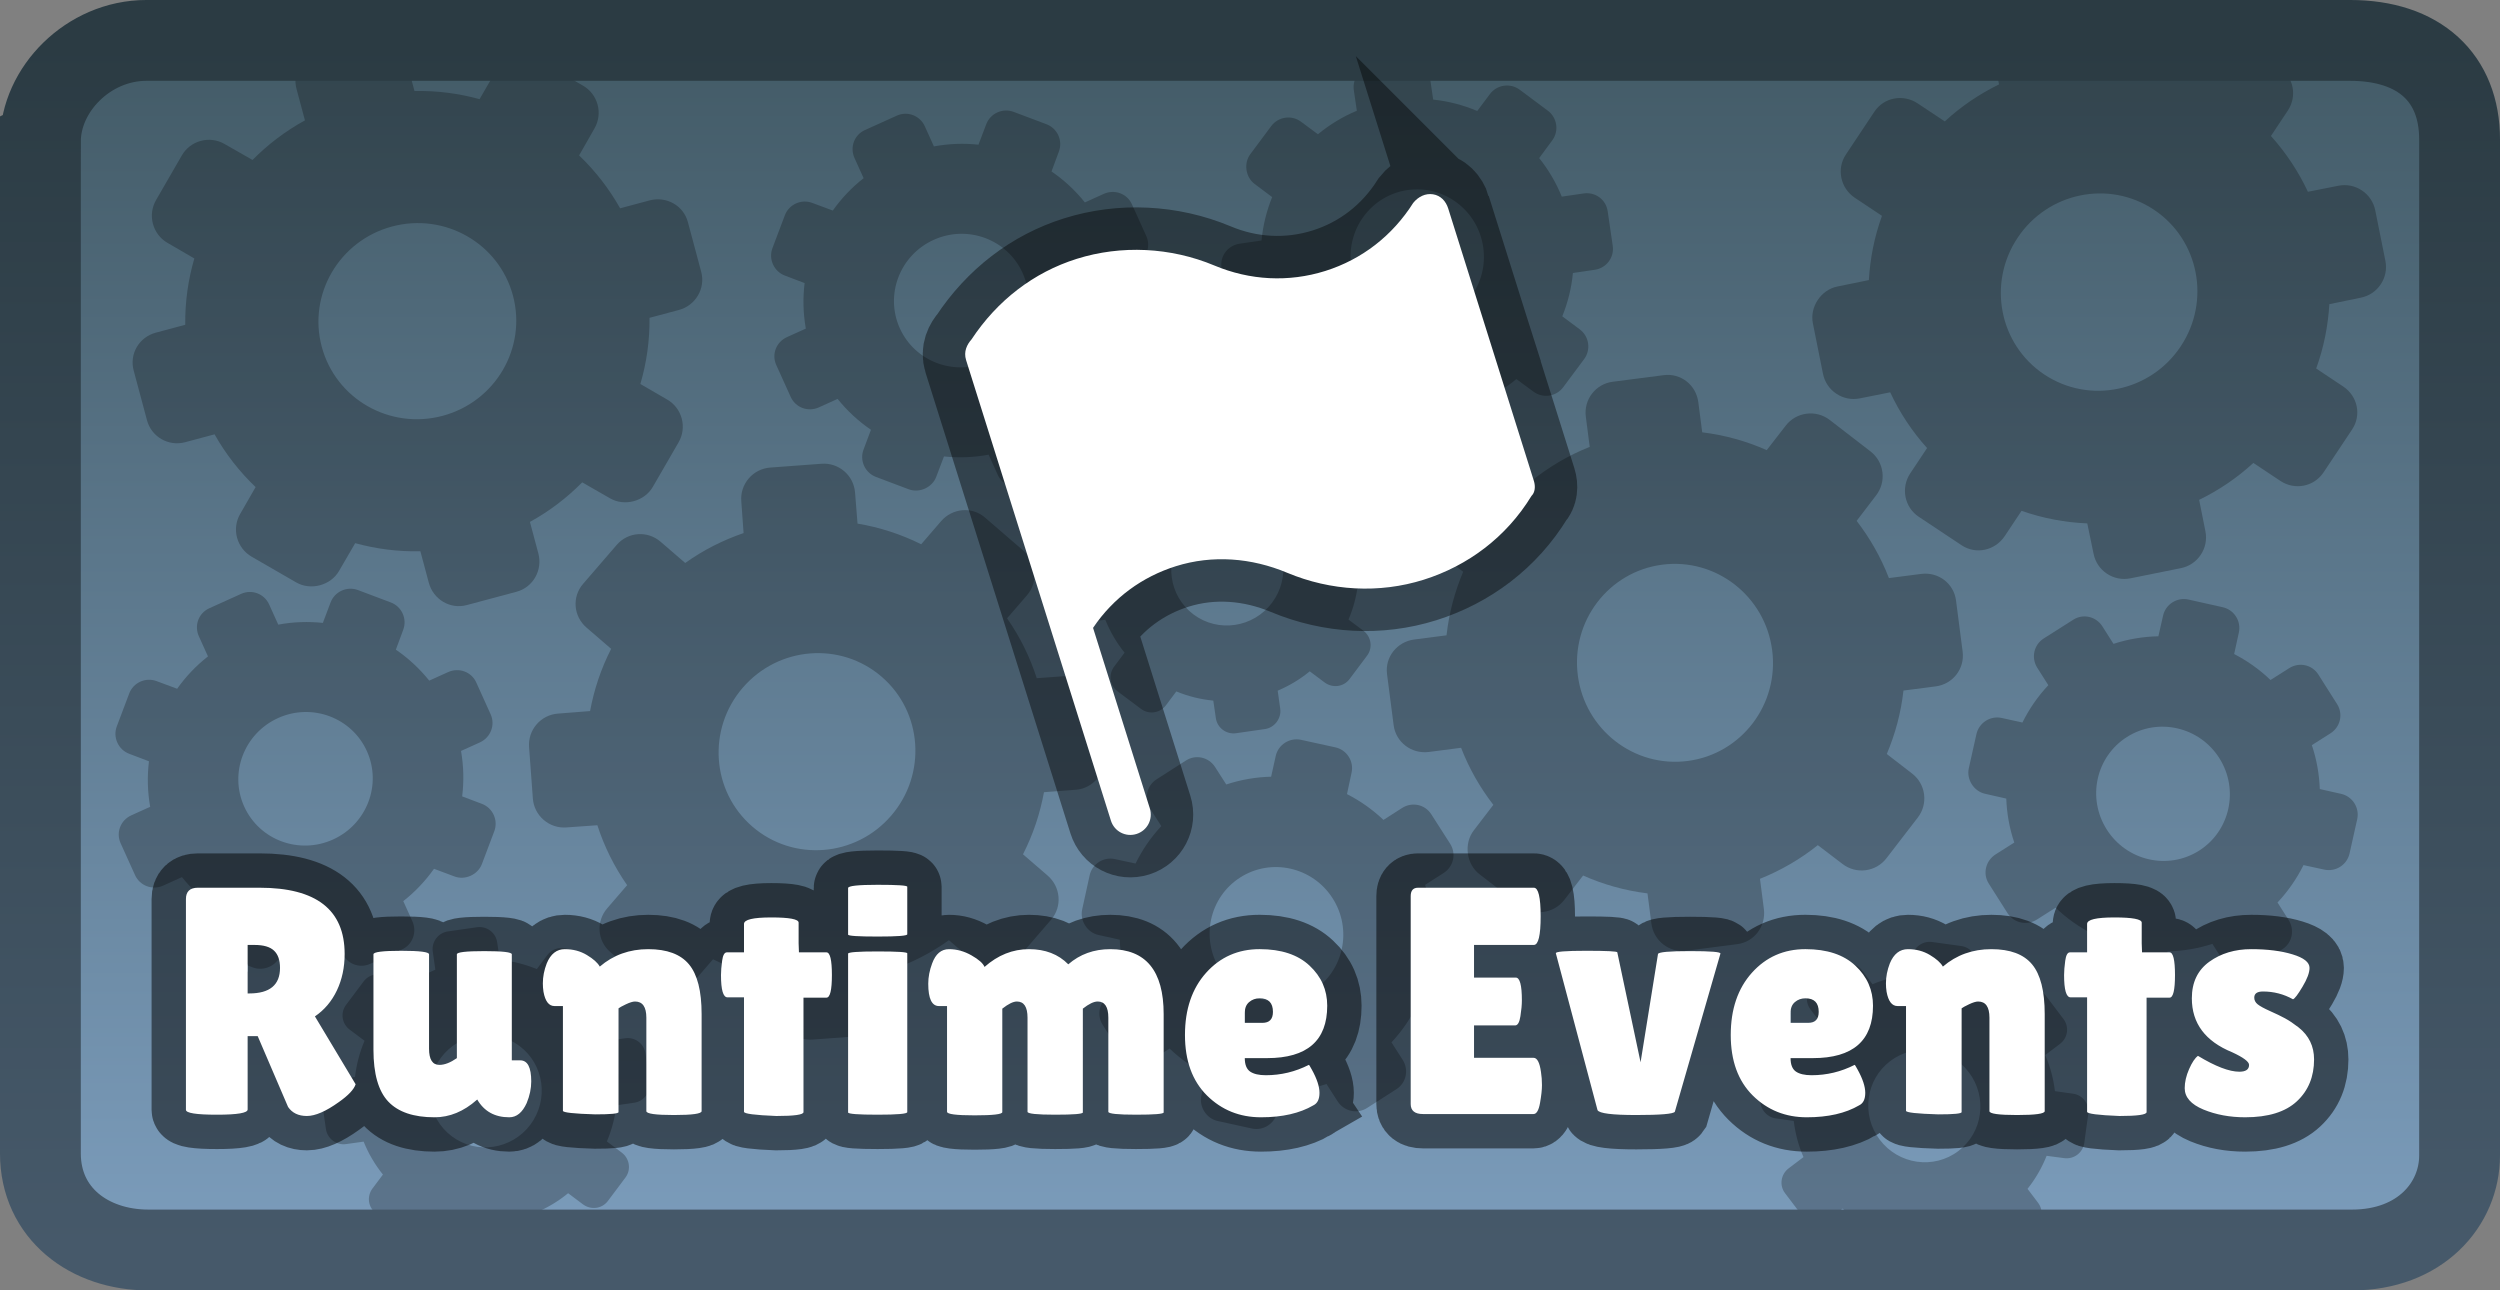 <svg version="1.1" xmlns="http://www.w3.org/2000/svg" xmlns:xlink="http://www.w3.org/1999/xlink" width="309.297" height="159.649" viewBox="0,0,309.297,159.649"><rect x="0" y="0" width="309.297" height="159.649" fill="#808080" stroke="none"/><defs><linearGradient x1="240" y1="106.676" x2="240" y2="253.324" gradientUnits="userSpaceOnUse" id="color-1"><stop offset="0" stop-color="#435b67"/><stop offset="1" stop-color="#7b9cbb"/></linearGradient><linearGradient x1="240" y1="105.176" x2="240" y2="254.824" gradientUnits="userSpaceOnUse" id="color-2"><stop offset="0" stop-color="#2b3b43"/><stop offset="1" stop-color="#46596a"/></linearGradient></defs><g transform="translate(-85.351,-100.176)"><g fill-rule="nonzero" stroke-linejoin="miter" stroke-miterlimit="10" stroke-dasharray="" stroke-dashoffset="0" style="mix-blend-mode: normal"><path d="M93.179,253.324v-146.649h293.642v146.649z" fill="url(#color-1)" stroke="none" stroke-width="0" stroke-linecap="butt"/><path d="M169.345,138.523l-3.635,0.974c0.03,2.815 -0.364,5.564 -1.134,8.189l3.315,1.919c0.894,0.516 1.534,1.354 1.802,2.353c0.267,0.998 0.129,2.045 -0.385,2.937l-3.19,5.517c-1.034,1.792 -3.502,2.452 -5.287,1.418l-3.449,-1.977c-1.883,1.898 -4.007,3.541 -6.469,4.892l1.042,3.89c0.553,2.063 -0.641,4.2 -2.704,4.753l-6.157,1.649c-2.063,0.553 -4.14,-0.709 -4.692,-2.771l-1.042,-3.888c-2.806,0.063 -5.482,-0.296 -8.065,-1l-1.997,3.436c-1.032,1.792 -3.502,2.452 -5.296,1.42l-5.518,-3.185c-0.885,-0.51 -1.541,-1.366 -1.805,-2.351c-0.267,-0.998 -0.133,-2.041 0.385,-2.936l1.91,-3.325c-1.978,-1.889 -3.695,-4.073 -5.075,-6.526l-3.636,0.974c-2.064,0.553 -4.174,-0.659 -4.726,-2.717l-1.648,-6.152c-0.553,-2.064 0.679,-4.132 2.743,-4.685l3.636,-0.974c-0.031,-2.814 0.358,-5.579 1.126,-8.203l-3.317,-1.929c-0.896,-0.516 -1.537,-1.356 -1.804,-2.356c-0.268,-0.999 -0.131,-2.048 0.385,-2.942l3.189,-5.52c0.518,-0.895 1.352,-1.534 2.35,-1.801c0.998,-0.267 2.042,-0.13 2.937,0.385l3.459,1.976c1.885,-1.901 4.024,-3.548 6.485,-4.899l-1.04,-3.884c-0.553,-2.063 0.625,-4.16 2.687,-4.713l6.157,-1.649c2.063,-0.553 4.156,0.669 4.709,2.732l1.041,3.885c2.808,-0.062 5.469,0.3 8.052,1.003l1.986,-3.428c0.517,-0.898 1.353,-1.537 2.354,-1.805c0.999,-0.268 2.045,-0.131 2.939,0.384l5.521,3.184c0.894,0.515 1.532,1.353 1.803,2.35c0.268,0.999 0.128,2.042 -0.386,2.938l-1.903,3.339c1.977,1.89 3.697,4.091 5.077,6.541l3.636,-0.974c2.063,-0.553 4.193,0.614 4.746,2.679l1.648,6.152c0.553,2.058 -0.697,4.17 -2.76,4.723zM133.846,128.201c-6.53,1.749 -10.419,8.413 -8.687,14.878c1.733,6.47 8.431,10.29 14.961,8.54c6.531,-1.75 10.425,-8.407 8.692,-14.877c-1.734,-6.467 -8.435,-10.292 -14.966,-8.542z" fill-opacity="0.251" fill="#000000" stroke="none" stroke-width="1" stroke-linecap="butt"/><path d="M144.72,192.026l-2.332,1.055c0.331,1.886 0.37,3.775 0.142,5.622l2.437,0.922c0.657,0.248 1.179,0.739 1.469,1.381c0.289,0.64 0.312,1.359 0.066,2.014l-1.532,4.055c-0.496,1.317 -2.08,2.032 -3.392,1.535l-2.533,-0.947c-1.054,1.482 -2.299,2.819 -3.803,3.997l1.129,2.496c0.598,1.324 0.033,2.89 -1.291,3.488l-3.951,1.786c-1.324,0.598 -2.857,-0.019 -3.455,-1.343l-1.128,-2.495c-1.877,0.352 -3.713,0.406 -5.524,0.219l-0.961,2.527c-0.495,1.317 -2.08,2.032 -3.398,1.538l-4.055,-1.529c-0.65,-0.244 -1.185,-0.747 -1.471,-1.379c-0.289,-0.64 -0.314,-1.355 -0.065,-2.013l0.915,-2.443c-1.536,-1.05 -2.929,-2.326 -4.126,-3.821l-2.333,1.055c-1.325,0.599 -2.875,0.018 -3.472,-1.303l-1.785,-3.948c-0.599,-1.325 -0,-2.848 1.324,-3.447l2.333,-1.055c-0.332,-1.886 -0.375,-3.784 -0.149,-5.63l-2.44,-0.929c-0.658,-0.248 -1.181,-0.741 -1.471,-1.382c-0.29,-0.641 -0.314,-1.36 -0.066,-2.017l1.532,-4.057c0.249,-0.658 0.738,-1.179 1.379,-1.468c0.64,-0.289 1.356,-0.312 2.014,-0.066l2.54,0.945c1.056,-1.484 2.31,-2.825 3.813,-4.004l-1.127,-2.492c-0.598,-1.324 -0.04,-2.862 1.284,-3.46l3.951,-1.786c1.324,-0.598 2.864,-0.009 3.462,1.314l1.127,2.493c1.878,-0.351 3.704,-0.402 5.515,-0.215l0.955,-2.52c0.248,-0.66 0.739,-1.181 1.381,-1.472c0.641,-0.29 1.358,-0.313 2.015,-0.066l4.057,1.528c0.657,0.247 1.178,0.739 1.469,1.378c0.29,0.641 0.311,1.357 0.065,2.014l-0.909,2.451c1.536,1.051 2.933,2.338 4.13,3.831l2.333,-1.055c1.324,-0.598 2.882,-0.05 3.481,1.274l1.785,3.948c0.598,1.32 -0.008,2.876 -1.332,3.475zM119.752,189.014c-4.19,1.894 -6.066,6.797 -4.19,10.945c1.877,4.152 6.794,5.977 10.984,4.082c4.191,-1.895 6.071,-6.793 4.194,-10.945c-1.877,-4.149 -6.797,-5.978 -10.988,-4.083z" fill-opacity="0.251" fill="#000000" stroke="none" stroke-width="1" stroke-linecap="butt"/><path d="M159.454,223.149l-1.286,1.717c1.005,1.251 1.798,2.622 2.377,4.07l2.162,-0.308c0.583,-0.084 1.165,0.066 1.637,0.42c0.471,0.353 0.778,0.871 0.862,1.452l0.514,3.597c0.168,1.168 -0.706,2.333 -1.87,2.498l-2.243,0.329c-0.175,1.514 -0.548,2.999 -1.176,4.472l1.838,1.376c0.974,0.73 1.192,2.109 0.463,3.083l-2.179,2.909c-0.73,0.974 -2.105,1.141 -3.08,0.411l-1.837,-1.376c-1.236,1.017 -2.562,1.799 -3.967,2.394l0.316,2.244c0.169,1.167 -0.706,2.333 -1.873,2.503l-3.595,0.517c-0.576,0.083 -1.172,-0.069 -1.637,-0.418c-0.471,-0.353 -0.779,-0.868 -0.862,-1.452l-0.315,-2.163c-1.552,-0.15 -3.091,-0.524 -4.574,-1.137l-1.287,1.718c-0.73,0.975 -2.103,1.175 -3.076,0.447l-2.907,-2.177c-0.975,-0.73 -1.152,-2.091 -0.421,-3.066l1.287,-1.718c-1.006,-1.25 -1.805,-2.627 -2.386,-4.074l-2.167,0.304c-0.583,0.084 -1.167,-0.067 -1.639,-0.42c-0.472,-0.354 -0.78,-0.872 -0.864,-1.454l-0.516,-3.598c-0.083,-0.584 0.066,-1.164 0.419,-1.635c0.353,-0.471 0.869,-0.778 1.452,-0.862l2.247,-0.333c0.175,-1.516 0.554,-3.008 1.181,-4.481l-1.835,-1.374c-0.974,-0.73 -1.186,-2.085 -0.456,-3.059l2.179,-2.909c0.73,-0.974 2.099,-1.165 3.073,-0.435l1.836,1.375c1.237,-1.017 2.557,-1.793 3.963,-2.387l-0.318,-2.237c-0.085,-0.585 0.065,-1.166 0.419,-1.639c0.354,-0.472 0.871,-0.779 1.453,-0.863l3.596,-0.518c0.582,-0.084 1.163,0.066 1.636,0.418c0.472,0.354 0.777,0.87 0.862,1.453l0.324,2.167c1.552,0.151 3.099,0.531 4.581,1.143l1.287,-1.718c0.73,-0.974 2.096,-1.202 3.071,-0.472l2.906,2.177c0.973,0.728 1.157,2.115 0.427,3.089zM139.905,231.03c-2.311,3.085 -1.706,7.442 1.349,9.73c3.057,2.289 7.405,1.641 9.715,-1.443c2.311,-3.085 1.711,-7.442 -1.346,-9.731c-3.056,-2.288 -7.407,-1.641 -9.718,1.444z" fill-opacity="0.251" fill="#000000" stroke="none" stroke-width="1" stroke-linecap="butt"/><path d="M212.406,173.823l-2.458,2.849c1.608,2.311 2.829,4.805 3.668,7.409l3.82,-0.278c1.03,-0.076 2.03,0.256 2.813,0.932c0.782,0.675 1.257,1.618 1.334,2.645l0.466,6.356c0.153,2.063 -1.517,3.997 -3.574,4.146l-3.964,0.305c-0.489,2.629 -1.321,5.182 -2.598,7.683l3.049,2.63c1.617,1.395 1.832,3.833 0.437,5.45l-4.163,4.827c-1.395,1.617 -3.821,1.742 -5.438,0.348l-3.048,-2.629c-2.285,1.63 -4.699,2.839 -7.231,3.71l0.282,3.964c0.154,2.062 -1.517,3.997 -3.58,4.153l-6.353,0.47c-1.018,0.076 -2.043,-0.263 -2.814,-0.929c-0.782,-0.675 -1.258,-1.613 -1.333,-2.644l-0.291,-3.823c-2.698,-0.449 -5.346,-1.289 -7.866,-2.542l-2.459,2.851c-1.396,1.618 -3.822,1.803 -5.436,0.411l-4.823,-4.16c-1.618,-1.396 -1.763,-3.798 -0.367,-5.416l2.459,-2.851c-1.609,-2.309 -2.842,-4.814 -3.683,-7.416l-3.828,0.271c-1.031,0.077 -2.033,-0.257 -2.817,-0.933c-0.783,-0.676 -1.26,-1.619 -1.336,-2.649l-0.468,-6.358c-0.075,-1.031 0.255,-2.029 0.93,-2.811c0.675,-0.782 1.615,-1.256 2.645,-1.334l3.972,-0.312c0.49,-2.632 1.332,-5.197 2.607,-7.698l-3.045,-2.626c-1.617,-1.395 -1.823,-3.791 -0.429,-5.408l4.163,-4.827c1.395,-1.617 3.813,-1.785 5.43,-0.39l3.046,2.627c2.287,-1.63 4.69,-2.828 7.222,-3.699l-0.286,-3.952c-0.077,-1.033 0.254,-2.032 0.931,-2.817c0.676,-0.783 1.617,-1.258 2.646,-1.335l6.355,-0.472c1.029,-0.077 2.028,0.256 2.812,0.929c0.783,0.676 1.255,1.616 1.333,2.646l0.305,3.831c2.698,0.451 5.358,1.304 7.877,2.553l2.459,-2.851c1.395,-1.617 3.812,-1.85 5.43,-0.455l4.823,4.16c1.615,1.391 1.769,3.84 0.374,5.457zM177.248,185.254c-4.415,5.119 -3.883,12.816 1.186,17.188c5.072,4.375 12.758,3.766 17.173,-1.353c4.416,-5.12 3.892,-12.815 -1.18,-17.189c-5.071,-4.372 -12.763,-3.765 -17.179,1.355z" fill-opacity="0.251" fill="#000000" stroke="none" stroke-width="1" stroke-linecap="butt"/><path d="M225.836,132.862l-2.332,1.055c0.331,1.886 0.37,3.775 0.142,5.622l2.437,0.922c0.657,0.248 1.179,0.739 1.469,1.381c0.289,0.64 0.312,1.359 0.066,2.014l-1.532,4.055c-0.496,1.317 -2.08,2.032 -3.392,1.535l-2.533,-0.947c-1.054,1.482 -2.299,2.819 -3.803,3.997l1.129,2.496c0.598,1.324 0.033,2.89 -1.291,3.488l-3.951,1.786c-1.324,0.598 -2.857,-0.019 -3.455,-1.343l-1.128,-2.495c-1.877,0.352 -3.713,0.406 -5.524,0.219l-0.961,2.527c-0.495,1.317 -2.08,2.032 -3.398,1.538l-4.055,-1.529c-0.65,-0.244 -1.185,-0.747 -1.471,-1.379c-0.289,-0.64 -0.314,-1.355 -0.065,-2.013l0.915,-2.443c-1.536,-1.049 -2.929,-2.326 -4.126,-3.821l-2.333,1.055c-1.325,0.599 -2.875,0.018 -3.472,-1.303l-1.785,-3.948c-0.599,-1.325 -0,-2.848 1.324,-3.447l2.333,-1.055c-0.332,-1.886 -0.375,-3.784 -0.149,-5.63l-2.44,-0.929c-0.658,-0.248 -1.181,-0.741 -1.471,-1.382c-0.29,-0.641 -0.314,-1.36 -0.066,-2.017l1.532,-4.057c0.249,-0.658 0.738,-1.179 1.379,-1.468c0.64,-0.289 1.356,-0.312 2.014,-0.066l2.54,0.945c1.056,-1.484 2.31,-2.825 3.813,-4.004l-1.127,-2.492c-0.598,-1.324 -0.04,-2.862 1.284,-3.46l3.951,-1.786c1.324,-0.598 2.864,-0.009 3.462,1.314l1.127,2.493c1.878,-0.351 3.704,-0.402 5.515,-0.215l0.955,-2.52c0.248,-0.66 0.739,-1.181 1.381,-1.472c0.641,-0.29 1.358,-0.313 2.015,-0.066l4.057,1.528c0.657,0.247 1.178,0.739 1.469,1.378c0.29,0.641 0.311,1.357 0.065,2.014l-0.909,2.451c1.536,1.051 2.933,2.338 4.13,3.831l2.333,-1.055c1.324,-0.598 2.882,-0.05 3.481,1.274l1.785,3.948c0.598,1.32 -0.008,2.876 -1.332,3.475zM200.868,129.849c-4.19,1.894 -6.066,6.797 -4.19,10.945c1.877,4.152 6.794,5.977 10.984,4.082c4.191,-1.895 6.071,-6.793 4.194,-10.945c-1.877,-4.149 -6.797,-5.978 -10.988,-4.083z" fill-opacity="0.251" fill="#000000" stroke="none" stroke-width="1" stroke-linecap="butt"/><path d="M251.209,158.581l-1.286,1.717c1.005,1.251 1.798,2.622 2.377,4.07l2.162,-0.308c0.583,-0.084 1.165,0.066 1.637,0.42c0.471,0.353 0.778,0.871 0.862,1.452l0.514,3.597c0.168,1.168 -0.706,2.333 -1.87,2.498l-2.243,0.329c-0.175,1.514 -0.548,2.999 -1.176,4.472l1.838,1.376c0.974,0.73 1.192,2.109 0.463,3.083l-2.179,2.909c-0.73,0.974 -2.105,1.141 -3.08,0.411l-1.837,-1.376c-1.236,1.017 -2.562,1.799 -3.967,2.394l0.316,2.244c0.169,1.167 -0.706,2.333 -1.873,2.503l-3.595,0.517c-0.576,0.083 -1.172,-0.07 -1.637,-0.418c-0.471,-0.353 -0.779,-0.868 -0.862,-1.452l-0.315,-2.163c-1.552,-0.15 -3.091,-0.524 -4.574,-1.137l-1.287,1.718c-0.73,0.975 -2.103,1.175 -3.076,0.447l-2.906,-2.177c-0.975,-0.73 -1.152,-2.091 -0.421,-3.066l1.287,-1.718c-1.006,-1.25 -1.805,-2.627 -2.386,-4.074l-2.167,0.304c-0.583,0.084 -1.167,-0.067 -1.639,-0.42c-0.472,-0.354 -0.78,-0.872 -0.864,-1.454l-0.516,-3.598c-0.083,-0.584 0.066,-1.164 0.419,-1.635c0.353,-0.471 0.869,-0.778 1.452,-0.862l2.247,-0.333c0.175,-1.516 0.554,-3.008 1.181,-4.481l-1.835,-1.374c-0.974,-0.73 -1.186,-2.085 -0.456,-3.059l2.179,-2.909c0.73,-0.974 2.099,-1.165 3.073,-0.435l1.836,1.375c1.237,-1.017 2.557,-1.793 3.963,-2.387l-0.318,-2.237c-0.085,-0.585 0.065,-1.166 0.419,-1.639c0.354,-0.472 0.871,-0.779 1.453,-0.863l3.596,-0.518c0.582,-0.084 1.163,0.066 1.636,0.418c0.472,0.354 0.777,0.87 0.862,1.453l0.324,2.167c1.552,0.151 3.099,0.531 4.581,1.143l1.287,-1.718c0.73,-0.974 2.096,-1.202 3.071,-0.472l2.906,2.177c0.973,0.728 1.157,2.115 0.427,3.089zM231.66,166.462c-2.311,3.085 -1.706,7.442 1.349,9.73c3.057,2.289 7.405,1.641 9.715,-1.443c2.311,-3.085 1.711,-7.442 -1.346,-9.731c-3.056,-2.288 -7.407,-1.641 -9.718,1.444z" fill-opacity="0.251" fill="#000000" stroke="none" stroke-width="1" stroke-linecap="butt"/><path d="M321.682,158.742l2.084,-3.133c-1.883,-2.093 -3.404,-4.416 -4.561,-6.896l-3.756,0.75c-1.013,0.204 -2.046,-0.002 -2.907,-0.575c-0.86,-0.572 -1.448,-1.45 -1.652,-2.459l-1.252,-6.249c-0.409,-2.028 1.008,-4.155 3.031,-4.558l3.895,-0.795c0.159,-2.669 0.667,-5.306 1.622,-7.947l-3.353,-2.231c-1.778,-1.183 -2.294,-3.576 -1.112,-5.354l3.531,-5.307c1.183,-1.778 3.575,-2.204 5.353,-1.021l3.351,2.23c2.064,-1.902 4.31,-3.401 6.714,-4.58l-0.772,-3.898c-0.41,-2.027 1.008,-4.155 3.036,-4.566l6.246,-1.256c1.001,-0.202 2.059,0.007 2.908,0.572c0.86,0.572 1.448,1.444 1.651,2.458l0.764,3.758c2.733,0.11 5.464,0.615 8.121,1.544l2.085,-3.134c1.184,-1.779 3.569,-2.264 5.343,-1.084l5.303,3.528c1.779,1.184 2.221,3.549 1.037,5.328l-2.085,3.134c1.884,2.091 3.418,4.424 4.576,6.9l3.765,-0.744c1.013,-0.205 2.05,0.002 2.911,0.575c0.861,0.573 1.452,1.45 1.655,2.463l1.255,6.25c0.203,1.014 -0.001,2.045 -0.573,2.905c-0.572,0.86 -1.447,1.447 -2.459,1.652l-3.902,0.803c-0.159,2.672 -0.675,5.322 -1.629,7.963l3.348,2.227c1.778,1.183 2.281,3.535 1.098,5.313l-3.531,5.307c-1.183,1.778 -3.561,2.245 -5.339,1.062l-3.349,-2.228c-2.067,1.902 -4.302,3.389 -6.706,4.568l0.775,3.886c0.205,1.016 0.001,2.048 -0.573,2.91c-0.573,0.861 -1.448,1.449 -2.46,1.654l-6.247,1.259c-1.011,0.204 -2.044,-0.002 -2.906,-0.572c-0.861,-0.573 -1.446,-1.448 -1.651,-2.46l-0.779,-3.764c-2.733,-0.112 -5.478,-0.627 -8.133,-1.554l-2.085,3.134c-1.183,1.778 -3.553,2.31 -5.332,1.126l-5.303,-3.528c-1.775,-1.179 -2.233,-3.59 -1.05,-5.368zM355.146,143.029c3.744,-5.628 2.259,-13.2 -3.313,-16.907c-5.577,-3.71 -13.128,-2.15 -16.872,3.478c-3.745,5.629 -2.268,13.199 3.308,16.909c5.575,3.707 13.132,2.149 16.877,-3.48z" fill-opacity="0.251" fill="#000000" stroke="none" stroke-width="1" stroke-linecap="butt"/><path d="M259.064,153.904l-0.37,-2.533c-1.904,-0.203 -3.731,-0.686 -5.443,-1.415l-1.559,2.087c-0.42,0.563 -1.036,0.929 -1.732,1.031c-0.695,0.102 -1.392,-0.075 -1.954,-0.493l-3.475,-2.592c-1.129,-0.84 -1.379,-2.561 -0.539,-3.684l1.609,-2.173c-1.133,-1.422 -2.075,-2.987 -2.793,-4.758l-2.711,0.396c-1.437,0.21 -2.787,-0.766 -2.997,-2.203l-0.627,-4.29c-0.21,-1.437 0.807,-2.741 2.244,-2.951l2.709,-0.396c0.18,-1.901 0.634,-3.68 1.314,-5.37l-2.163,-1.621c-1.129,-0.839 -1.379,-2.561 -0.54,-3.69l2.589,-3.476c0.414,-0.557 1.045,-0.933 1.731,-1.033c0.695,-0.102 1.389,0.072 1.953,0.493l2.095,1.554c1.433,-1.187 3.044,-2.174 4.811,-2.912l-0.37,-2.534c-0.21,-1.438 0.776,-2.768 2.21,-2.978l4.287,-0.626c1.438,-0.21 2.738,0.786 2.948,2.224l0.37,2.534c1.904,0.202 3.741,0.684 5.453,1.41l1.566,-2.089c0.42,-0.564 1.038,-0.931 1.734,-1.032c0.696,-0.102 1.394,0.073 1.957,0.493l3.477,2.592c0.564,0.421 0.929,1.035 1.031,1.73c0.102,0.695 -0.074,1.39 -0.493,1.954l-1.609,2.181c1.135,1.424 2.078,3 2.796,4.769l2.706,-0.395c1.437,-0.21 2.761,0.752 2.971,2.189l0.627,4.29c0.21,1.437 -0.781,2.755 -2.218,2.965l-2.707,0.395c-0.181,1.902 -0.636,3.671 -1.316,5.361l2.159,1.613c0.566,0.421 0.931,1.036 1.033,1.733c0.102,0.696 -0.074,1.392 -0.492,1.955l-2.588,3.478c-0.419,0.563 -1.035,0.928 -1.73,1.032c-0.696,0.102 -1.39,-0.075 -1.954,-0.494l-2.105,-1.55c-1.434,1.186 -3.057,2.174 -4.822,2.912l0.37,2.534c0.21,1.437 -0.747,2.784 -2.186,2.994l-4.287,0.626c-1.434,0.211 -2.762,-0.801 -2.972,-2.239zM268.85,130.737c-0.665,-4.55 -4.859,-7.706 -9.364,-7.048c-4.509,0.659 -7.62,4.881 -6.955,9.431c0.665,4.551 4.854,7.71 9.363,7.051c4.506,-0.659 7.621,-4.884 6.957,-9.435z" fill-opacity="0.251" fill="#000000" stroke="none" stroke-width="1" stroke-linecap="butt"/><path d="M331.115,253.804l-1.296,-1.71c-1.48,0.621 -3.016,1.004 -4.568,1.161l-0.301,2.163c-0.08,0.583 -0.385,1.101 -0.855,1.457c-0.469,0.356 -1.052,0.508 -1.634,0.428l-3.599,-0.498c-1.169,-0.161 -2.048,-1.322 -1.885,-2.487l0.303,-2.246c-1.407,-0.586 -2.731,-1.354 -3.974,-2.365l-1.83,1.386c-0.97,0.735 -2.356,0.564 -3.091,-0.406l-2.194,-2.897c-0.735,-0.97 -0.516,-2.338 0.455,-3.074l1.829,-1.386c-0.636,-1.468 -1.022,-2.959 -1.206,-4.474l-2.244,-0.316c-1.168,-0.16 -2.048,-1.322 -1.888,-2.491l0.496,-3.598c0.079,-0.577 0.39,-1.107 0.853,-1.458c0.469,-0.356 1.049,-0.509 1.633,-0.428l2.166,0.294c0.572,-1.451 1.356,-2.827 2.355,-4.083l-1.296,-1.711c-0.736,-0.971 -0.549,-2.346 0.419,-3.08l2.895,-2.193c0.971,-0.736 2.328,-0.53 3.063,0.441l1.296,1.711c1.479,-0.622 3.023,-1.01 4.574,-1.169l0.306,-2.167c0.08,-0.584 0.386,-1.103 0.856,-1.459c0.47,-0.356 1.053,-0.51 1.636,-0.429l3.601,0.497c0.584,0.081 1.101,0.384 1.456,0.854c0.356,0.469 0.507,1.05 0.428,1.634l-0.3,2.252c1.409,0.587 2.739,1.362 3.981,2.371l1.827,-1.384c0.97,-0.735 2.331,-0.565 3.066,0.406l2.195,2.897c0.735,0.97 0.54,2.339 -0.43,3.074l-1.828,1.385c0.636,1.47 1.017,2.952 1.201,4.468l2.237,0.312c0.585,0.08 1.103,0.384 1.459,0.855c0.356,0.47 0.508,1.052 0.429,1.634l-0.495,3.6c-0.08,0.583 -0.385,1.1 -0.853,1.457c-0.47,0.356 -1.051,0.507 -1.634,0.427l-2.172,-0.287c-0.573,1.45 -1.366,2.832 -2.363,4.087l1.296,1.711c0.735,0.97 0.577,2.346 -0.394,3.082l-2.895,2.193c-0.968,0.734 -2.352,0.528 -3.087,-0.442zM328.934,232.839c-2.327,-3.072 -6.682,-3.693 -9.724,-1.389c-3.044,2.306 -3.621,6.664 -1.294,9.736c2.328,3.073 6.681,3.698 9.725,1.392c3.042,-2.306 3.621,-6.667 1.294,-9.739z" fill-opacity="0.251" fill="#000000" stroke="none" stroke-width="1" stroke-linecap="butt"/><path d="M289.659,214.437l-0.483,-3.732c-2.794,-0.344 -5.467,-1.099 -7.966,-2.211l-2.342,3.031c-0.631,0.818 -1.545,1.341 -2.571,1.474c-1.024,0.133 -2.044,-0.143 -2.86,-0.771l-5.045,-3.893c-1.639,-1.262 -1.966,-3.797 -0.704,-5.428l2.418,-3.156c-1.632,-2.118 -2.978,-4.441 -3.99,-7.061l-3.994,0.517c-2.118,0.274 -4.078,-1.193 -4.352,-3.311l-0.818,-6.321c-0.274,-2.118 1.252,-4.009 3.369,-4.283l3.992,-0.516c0.31,-2.79 1.021,-5.394 2.061,-7.861l-3.141,-2.435c-1.639,-1.261 -1.966,-3.797 -0.705,-5.437l3.889,-5.046c0.622,-0.809 1.559,-1.346 2.569,-1.477c1.024,-0.133 2.04,0.139 2.859,0.771l3.042,2.334c2.134,-1.71 4.527,-3.122 7.142,-4.164l-0.483,-3.733c-0.274,-2.119 1.207,-4.05 3.321,-4.323l6.317,-0.817c2.119,-0.274 4.005,1.221 4.279,3.34l0.483,3.733c2.794,0.342 5.482,1.095 7.981,2.204l2.353,-3.032c0.63,-0.82 1.548,-1.343 2.574,-1.476c1.026,-0.133 2.047,0.142 2.865,0.772l5.048,3.893c0.818,0.632 1.341,1.544 1.473,2.568c0.133,1.024 -0.142,2.041 -0.771,2.86l-2.418,3.167c1.634,2.121 2.982,4.459 3.995,7.078l3.987,-0.516c2.118,-0.274 4.041,1.171 4.315,3.289l0.818,6.321c0.274,2.118 -1.215,4.031 -3.332,4.305l-3.989,0.516c-0.311,2.791 -1.023,5.381 -2.063,7.847l3.135,2.423c0.821,0.632 1.344,1.545 1.477,2.572c0.133,1.026 -0.142,2.044 -0.771,2.862l-3.888,5.049c-0.629,0.818 -1.544,1.339 -2.568,1.475c-1.026,0.133 -2.041,-0.144 -2.86,-0.773l-3.057,-2.329c-2.136,1.709 -4.546,3.121 -7.157,4.164l0.483,3.733c0.274,2.118 -1.165,4.074 -3.285,4.348l-6.317,0.817c-2.113,0.275 -4.041,-1.244 -4.315,-3.362zM304.601,180.622c-0.867,-6.704 -6.956,-11.443 -13.594,-10.585c-6.643,0.859 -11.317,6.991 -10.45,13.695c0.867,6.705 6.949,11.449 13.592,10.59c6.639,-0.86 11.32,-6.995 10.453,-13.7z" fill-opacity="0.251" fill="#000000" stroke="none" stroke-width="1" stroke-linecap="butt"/><path d="M360.438,219.111l-1.371,-2.162c-1.821,0.592 -3.686,0.895 -5.547,0.928l-0.572,2.542c-0.153,0.686 -0.567,1.271 -1.161,1.648c-0.593,0.376 -1.301,0.5 -1.985,0.347l-4.23,-0.949c-1.374,-0.307 -2.304,-1.775 -1.995,-3.144l0.583,-2.641c-1.615,-0.836 -3.113,-1.881 -4.491,-3.205l-2.313,1.467c-1.227,0.778 -2.857,0.438 -3.635,-0.789l-2.322,-3.661c-0.778,-1.227 -0.382,-2.831 0.845,-3.609l2.312,-1.467c-0.611,-1.809 -0.922,-3.619 -0.991,-5.439l-2.637,-0.598c-1.373,-0.306 -2.304,-1.775 -1.999,-3.149l0.946,-4.229c0.151,-0.678 0.574,-1.278 1.159,-1.649c0.593,-0.376 1.298,-0.501 1.984,-0.347l2.547,0.564c0.824,-1.668 1.893,-3.227 3.205,-4.621l-1.372,-2.162c-0.779,-1.228 -0.421,-2.844 0.803,-3.62l3.659,-2.321c1.228,-0.779 2.82,-0.399 3.599,0.828l1.372,2.162c1.821,-0.593 3.694,-0.902 5.554,-0.937l0.578,-2.546c0.153,-0.687 0.568,-1.273 1.162,-1.65c0.594,-0.377 1.303,-0.502 1.988,-0.348l4.232,0.948c0.686,0.154 1.271,0.566 1.647,1.159c0.376,0.593 0.499,1.299 0.347,1.985l-0.58,2.647c1.617,0.838 3.121,1.891 4.499,3.214l2.31,-1.465c1.227,-0.778 2.828,-0.44 3.606,0.786l2.322,3.661c0.778,1.227 0.411,2.834 -0.816,3.612l-2.311,1.466c0.611,1.81 0.917,3.611 0.986,5.431l2.629,0.592c0.688,0.153 1.273,0.566 1.65,1.161c0.377,0.594 0.5,1.301 0.348,1.986l-0.945,4.231c-0.153,0.685 -0.567,1.27 -1.159,1.648c-0.594,0.377 -1.3,0.498 -1.986,0.346l-2.554,-0.556c-0.825,1.668 -1.904,3.232 -3.214,4.626l1.372,2.162c0.778,1.227 0.454,2.847 -0.774,3.625l-3.659,2.321c-1.223,0.777 -2.849,0.395 -3.627,-0.831zM359.922,193.968c-2.463,-3.883 -7.58,-5.053 -11.425,-2.615c-3.848,2.44 -4.966,7.565 -2.503,11.448c2.463,3.884 7.577,5.059 11.424,2.618c3.845,-2.44 4.966,-7.568 2.503,-11.452z" fill-opacity="0.251" fill="#000000" stroke="none" stroke-width="1" stroke-linecap="butt"/><path d="M250.846,236.444l-1.381,-2.155c-1.819,0.6 -3.682,0.912 -5.542,0.954l-0.56,2.544c-0.15,0.686 -0.561,1.274 -1.154,1.653c-0.592,0.379 -1.299,0.505 -1.983,0.356l-4.234,-0.93c-1.375,-0.3 -2.312,-1.765 -2.009,-3.135l0.571,-2.643c-1.619,-0.829 -3.122,-1.867 -4.505,-3.185l-2.307,1.478c-1.223,0.784 -2.855,0.45 -3.638,-0.773l-2.339,-3.651c-0.784,-1.223 -0.394,-2.83 0.829,-3.613l2.306,-1.477c-0.619,-1.806 -0.939,-3.615 -1.015,-5.434l-2.639,-0.586c-1.374,-0.3 -2.312,-1.765 -2.013,-3.14l0.927,-4.233c0.148,-0.678 0.568,-1.281 1.152,-1.655c0.592,-0.379 1.296,-0.507 1.982,-0.356l2.549,0.552c0.816,-1.672 1.878,-3.235 3.184,-4.635l-1.381,-2.156c-0.784,-1.224 -0.433,-2.842 0.787,-3.624l3.648,-2.337c1.224,-0.784 2.818,-0.412 3.602,0.812l1.381,2.156c1.818,-0.601 3.69,-0.918 5.55,-0.962l0.567,-2.548c0.15,-0.687 0.562,-1.276 1.155,-1.655c0.593,-0.38 1.3,-0.507 1.987,-0.357l4.236,0.929c0.687,0.151 1.273,0.56 1.652,1.152c0.379,0.592 0.505,1.297 0.356,1.983l-0.568,2.65c1.621,0.83 3.13,1.877 4.513,3.194l2.303,-1.475c1.223,-0.784 2.826,-0.453 3.609,0.77l2.339,3.651c0.784,1.223 0.423,2.832 -0.8,3.616l-2.304,1.476c0.619,1.808 0.933,3.607 1.01,5.426l2.632,0.58c0.689,0.15 1.276,0.56 1.656,1.153c0.38,0.593 0.506,1.299 0.357,1.984l-0.925,4.235c-0.149,0.686 -0.561,1.272 -1.151,1.653c-0.593,0.38 -1.297,0.504 -1.984,0.355l-2.557,-0.545c-0.818,1.671 -1.89,3.24 -3.193,4.64l1.381,2.156c0.784,1.223 0.466,2.845 -0.758,3.629l-3.648,2.337c-1.22,0.783 -2.847,0.408 -3.631,-0.815zM250.217,211.303c-2.48,-3.872 -7.602,-5.019 -11.436,-2.563c-3.837,2.458 -4.931,7.587 -2.451,11.459c2.481,3.873 7.6,5.025 11.436,2.567c3.834,-2.458 4.932,-7.59 2.451,-11.463z" fill-opacity="0.251" fill="#000000" stroke="none" stroke-width="1" stroke-linecap="butt"/><path d="M90.351,117.671c0,-6.399 5.915,-12.496 13.119,-12.496c28.933,0 219.728,0 272.61,0c8.614,0 13.568,4.644 13.568,12.246c0,30.592 0,109.092 0,125.705c0,6.04 -4.859,11.698 -13.319,11.698c-52.467,0 -243.426,0 -272.61,0c-7.328,0 -13.369,-4.524 -13.369,-11.947c0,-30.161 0,-108.193 0,-125.206z" fill="none" stroke="url(#color-2)" stroke-width="10" stroke-linecap="butt"/><g fill="#ffffff" stroke-opacity="0.506" stroke="#000000" stroke-width="8.5" stroke-linecap="butt"><path d=""/><path d=""/></g><path d="M115.989,237.442c0,0.429 -1.266,0.643 -3.797,0.643c-2.558,0 -3.837,-0.201 -3.837,-0.603v-26.078c0,-0.933 0.493,-1.4 1.48,-1.4h7.635c7.014,0 10.521,2.732 10.521,8.197c0,1.656 -0.319,3.159 -0.958,4.507c-0.638,1.344 -1.545,2.415 -2.719,3.215l5.036,8.398c-0.21,0.643 -0.902,1.377 -2.076,2.203c-1.598,1.147 -2.918,1.721 -3.958,1.721c-1.04,0 -1.815,-0.373 -2.324,-1.118l-3.757,-8.76h-1.246zM115.989,217.083v6.001h0.201c2.536,0 3.804,-1.054 3.804,-3.161c0,-0.96 -0.248,-1.672 -0.743,-2.136c-0.491,-0.469 -1.297,-0.703 -2.418,-0.703zM131.554,218.242c0,-0.29 1.145,-0.435 3.436,-0.435c2.295,0 3.442,0.145 3.442,0.435v11.68c0,1.335 0.426,2.002 1.279,2.002c0.643,0 1.364,-0.279 2.163,-0.837v-12.845c0,-0.263 1.132,-0.395 3.395,-0.395c2.268,0 3.402,0.132 3.402,0.395v13.119h1.045c0.906,0 1.359,0.868 1.359,2.605c0,0.88 -0.188,1.772 -0.563,2.679c-0.531,1.174 -1.25,1.761 -2.156,1.761c-1.79,0 -3.112,-0.734 -3.965,-2.203l-0.04,0.04c-1.625,1.442 -3.371,2.163 -5.237,2.163c-2.59,0 -4.498,-0.647 -5.726,-1.942c-1.223,-1.295 -1.835,-3.436 -1.835,-6.422zM161.873,237.764c0,0.188 -0.96,0.281 -2.88,0.281c-2.665,-0.08 -3.998,-0.228 -3.998,-0.442v-12.959h-1.045c-0.692,0 -1.145,-0.587 -1.359,-1.761c-0.054,-0.344 -0.08,-0.69 -0.08,-1.038c0,-0.826 0.161,-1.652 0.482,-2.478c0.482,-1.174 1.23,-1.761 2.244,-1.761c1.013,0 1.92,0.241 2.719,0.723c0.799,0.478 1.333,0.955 1.601,1.433c1.679,-1.438 3.677,-2.156 5.994,-2.156c2.322,0 4.003,0.627 5.043,1.882c1.04,1.25 1.56,3.302 1.56,6.155v12.001c0,0.321 -1.141,0.482 -3.422,0.482c-2.277,0 -3.415,-0.161 -3.415,-0.482v-11.559c0,-1.335 -0.467,-2.002 -1.4,-2.002c-0.268,0 -0.643,0.114 -1.125,0.342c-0.478,0.228 -0.784,0.395 -0.917,0.502zM184.758,237.764c0,0.321 -1.121,0.482 -3.362,0.482c-2.665,-0.107 -3.998,-0.281 -3.998,-0.522v-14.158h-2.043c-0.536,0 -0.804,-0.92 -0.804,-2.759c0,-0.482 0.047,-1.069 0.141,-1.761c0.094,-0.696 0.288,-1.045 0.583,-1.045h2.123v-3.516c0,-0.536 1.125,-0.804 3.375,-0.804c2.255,0 3.382,0.214 3.382,0.643v2.558l0.04,1.118h3.402c0.451,0 0.676,0.935 0.676,2.806c0,1.866 -0.225,2.799 -0.676,2.799h-2.84zM197.597,237.764c0,0.214 -1.221,0.321 -3.663,0.321c-2.438,0 -3.657,-0.094 -3.657,-0.281v-19.642c0,-0.183 1.219,-0.275 3.657,-0.275c2.442,0 3.663,0.078 3.663,0.234zM197.597,215.764c0,0.188 -1.221,0.281 -3.663,0.281c-2.438,0 -3.657,-0.08 -3.657,-0.241v-5.759c0,-0.268 1.219,-0.402 3.657,-0.402c2.442,0 3.663,0.08 3.663,0.241zM219.319,237.804c0,0.188 -1.141,0.281 -3.422,0.281c-2.281,0 -3.422,-0.121 -3.422,-0.362v-11.639c0,-1.335 -0.44,-2.002 -1.319,-2.002c-0.451,0 -1.051,0.295 -1.802,0.884v12.798c0,0.268 -1.141,0.402 -3.422,0.402c-2.277,0 -3.415,-0.147 -3.415,-0.442v-13.079h-0.998c-0.884,0 -1.326,-0.92 -1.326,-2.759c0,-0.826 0.161,-1.665 0.482,-2.518c0.429,-1.174 1.123,-1.761 2.083,-1.761c0.96,0 1.886,0.254 2.779,0.763c0.893,0.505 1.433,0.982 1.621,1.433c1.652,-1.464 3.485,-2.197 5.498,-2.197c2.014,0 3.634,0.625 4.862,1.875c1.438,-1.25 3.17,-1.875 5.197,-1.875c4.402,0 6.603,2.679 6.603,8.036v12.162c0,0.188 -1.141,0.281 -3.422,0.281c-2.281,0 -3.422,-0.121 -3.422,-0.362v-11.639c0,-1.335 -0.44,-2.002 -1.319,-2.002c-0.478,0 -1.089,0.295 -1.835,0.884zM247.84,236.926c-1.683,0.987 -3.844,1.48 -6.483,1.48c-2.639,0 -4.867,-0.9 -6.684,-2.699c-1.813,-1.804 -2.719,-4.297 -2.719,-7.481c0,-3.188 0.873,-5.755 2.619,-7.702c1.75,-1.947 3.958,-2.92 6.623,-2.92c2.665,0 4.724,0.681 6.175,2.043c1.455,1.357 2.183,3.009 2.183,4.956c0,4.322 -2.48,6.483 -7.44,6.483h-2.759c0,0.799 0.219,1.353 0.656,1.661c0.442,0.304 1.092,0.455 1.949,0.455c1.866,0 5.465,-1.118 5.679,-0.717c0.638,1.147 0.958,2.114 0.958,2.9c0,0.786 -0.252,1.299 -0.757,1.54zM242.838,225.367c0,-1.121 -0.547,-1.681 -1.641,-1.681c-0.505,0 -0.938,0.154 -1.299,0.462c-0.362,0.304 -0.542,0.748 -0.542,1.333v1.246h2.163c0.88,0 1.319,-0.453 1.319,-1.359zM272.879,221.121c0.505,0 0.757,0.935 0.757,2.806c0,0.558 -0.06,1.217 -0.181,1.976c-0.116,0.759 -0.335,1.138 -0.656,1.138h-5.083v4.005h7.36c0.455,0 0.763,0.587 0.924,1.761c0.08,0.505 0.121,1.045 0.121,1.621c0,0.571 -0.08,1.31 -0.241,2.217c-0.161,0.906 -0.429,1.359 -0.804,1.359h-13.675c-1.013,0 -1.52,-0.413 -1.52,-1.239v-25.723c0,-0.692 0.306,-1.038 0.917,-1.038h14.318c0.563,0 0.844,1.181 0.844,3.543c0,2.357 -0.281,3.536 -0.844,3.536h-7.4v4.038zM277.84,218.121c-0.08,-0.21 1.165,-0.315 3.737,-0.315c2.576,0 3.864,0.065 3.864,0.194c0,0 1.245,5.878 1.766,8.34c0.414,1.955 1.537,2.633 1.812,0.924c0.398,-2.471 1.458,-9.062 1.458,-9.062c0.08,-0.237 1.402,-0.355 3.965,-0.355c2.585,0 3.837,0.105 3.757,0.315l-5.639,19.562c-0.188,0.268 -1.775,0.402 -4.762,0.402c-2.987,0 -4.587,-0.201 -4.802,-0.603zM315.363,236.926c-1.683,0.987 -3.844,1.48 -6.483,1.48c-2.639,0 -4.867,-0.9 -6.684,-2.699c-1.813,-1.804 -2.719,-4.297 -2.719,-7.481c0,-3.188 0.873,-5.755 2.619,-7.702c1.75,-1.947 3.958,-2.92 6.623,-2.92c2.665,0 4.724,0.681 6.175,2.043c1.455,1.357 2.183,3.009 2.183,4.956c0,4.322 -2.48,6.483 -7.44,6.483h-2.759c0,0.799 0.219,1.353 0.656,1.661c0.442,0.304 1.092,0.455 1.949,0.455c1.866,0 5.465,-1.118 5.679,-0.717c0.638,1.147 0.958,2.114 0.958,2.9c0,0.786 -0.252,1.299 -0.757,1.54zM310.36,225.367c0,-1.121 -0.547,-1.681 -1.641,-1.681c-0.505,0 -0.938,0.154 -1.299,0.462c-0.362,0.304 -0.542,0.748 -0.542,1.333v1.246h2.163c0.88,0 1.319,-0.453 1.319,-1.359zM328.039,237.764c0,0.188 -0.96,0.281 -2.88,0.281c-2.665,-0.08 -3.998,-0.228 -3.998,-0.442v-12.959h-1.045c-0.692,0 -1.145,-0.587 -1.359,-1.761c-0.054,-0.344 -0.08,-0.69 -0.08,-1.038c0,-0.826 0.161,-1.652 0.482,-2.478c0.482,-1.174 1.23,-1.761 2.244,-1.761c1.013,0 1.92,0.241 2.719,0.723c0.799,0.478 1.333,0.955 1.601,1.433c1.679,-1.438 3.677,-2.156 5.994,-2.156c2.322,0 4.003,0.627 5.043,1.882c1.04,1.25 1.56,3.302 1.56,6.155v12.001c0,0.321 -1.141,0.482 -3.422,0.482c-2.277,0 -3.415,-0.161 -3.415,-0.482v-11.559c0,-1.335 -0.467,-2.002 -1.4,-2.002c-0.268,0 -0.643,0.114 -1.125,0.342c-0.478,0.228 -0.784,0.395 -0.917,0.502zM350.924,237.764c0,0.321 -1.121,0.482 -3.362,0.482c-2.665,-0.107 -3.998,-0.281 -3.998,-0.522v-14.158h-2.043c-0.536,0 -0.804,-0.92 -0.804,-2.759c0,-0.482 0.047,-1.069 0.141,-1.761c0.094,-0.696 0.288,-1.045 0.583,-1.045h2.123v-3.516c0,-0.536 1.125,-0.804 3.375,-0.804c2.255,0 3.382,0.214 3.382,0.643v2.558l0.04,1.118h3.402c0.451,0 0.676,0.935 0.676,2.806c0,1.866 -0.225,2.799 -0.676,2.799h-2.84zM357.28,230.805c2.161,1.308 3.869,1.962 5.123,1.962c0.799,0 1.199,-0.281 1.199,-0.844c0,-0.397 -0.694,-0.917 -2.083,-1.56c-3.331,-1.357 -4.996,-3.583 -4.996,-6.677c0,-1.973 0.719,-3.48 2.156,-4.521c1.442,-1.04 3.17,-1.56 5.184,-1.56c2.014,0 3.719,0.214 5.117,0.643c1.402,0.424 2.103,0.982 2.103,1.674c0,0.589 -0.288,1.364 -0.864,2.324c-0.571,0.96 -0.964,1.48 -1.179,1.56c-1.147,-0.643 -2.386,-0.964 -3.717,-0.964c-0.719,0 -1.078,0.254 -1.078,0.763c0,0.317 0.138,0.589 0.415,0.817c0.281,0.228 0.795,0.509 1.54,0.844c0.746,0.33 1.364,0.63 1.855,0.897c0.496,0.268 1.051,0.641 1.668,1.118c1.281,1.013 1.922,2.335 1.922,3.965c0,2.13 -0.708,3.855 -2.123,5.177c-1.415,1.322 -3.549,1.982 -6.402,1.982c-1.893,0 -3.614,-0.319 -5.163,-0.958c-1.545,-0.643 -2.317,-1.525 -2.317,-2.645c0,-0.746 0.181,-1.531 0.542,-2.357c0.362,-0.826 0.728,-1.373 1.098,-1.641z" fill="none" stroke-opacity="0.506" stroke="#000000" stroke-width="8.5" stroke-linecap="square"/><path d="M115.989,237.442c0,0.429 -1.266,0.643 -3.797,0.643c-2.558,0 -3.837,-0.201 -3.837,-0.603v-26.078c0,-0.933 0.493,-1.4 1.48,-1.4h7.635c7.014,0 10.521,2.732 10.521,8.197c0,1.656 -0.319,3.159 -0.958,4.507c-0.638,1.344 -1.545,2.415 -2.719,3.215l5.036,8.398c-0.21,0.643 -0.902,1.377 -2.076,2.203c-1.598,1.147 -2.918,1.721 -3.958,1.721c-1.04,0 -1.815,-0.373 -2.324,-1.118l-3.757,-8.76h-1.246zM115.989,217.083v6.001h0.201c2.536,0 3.804,-1.054 3.804,-3.161c0,-0.96 -0.248,-1.672 -0.743,-2.136c-0.491,-0.469 -1.297,-0.703 -2.418,-0.703zM131.554,218.242c0,-0.29 1.145,-0.435 3.436,-0.435c2.295,0 3.442,0.145 3.442,0.435v11.68c0,1.335 0.426,2.002 1.279,2.002c0.643,0 1.364,-0.279 2.163,-0.837v-12.845c0,-0.263 1.132,-0.395 3.395,-0.395c2.268,0 3.402,0.132 3.402,0.395v13.119h1.045c0.906,0 1.359,0.868 1.359,2.605c0,0.88 -0.188,1.772 -0.563,2.679c-0.531,1.174 -1.25,1.761 -2.156,1.761c-1.79,0 -3.112,-0.734 -3.965,-2.203l-0.04,0.04c-1.625,1.442 -3.371,2.163 -5.237,2.163c-2.59,0 -4.498,-0.647 -5.726,-1.942c-1.223,-1.295 -1.835,-3.436 -1.835,-6.422zM161.873,237.764c0,0.188 -0.96,0.281 -2.88,0.281c-2.665,-0.08 -3.998,-0.228 -3.998,-0.442v-12.959h-1.045c-0.692,0 -1.145,-0.587 -1.359,-1.761c-0.054,-0.344 -0.08,-0.69 -0.08,-1.038c0,-0.826 0.161,-1.652 0.482,-2.478c0.482,-1.174 1.23,-1.761 2.244,-1.761c1.013,0 1.92,0.241 2.719,0.723c0.799,0.478 1.333,0.955 1.601,1.433c1.679,-1.438 3.677,-2.156 5.994,-2.156c2.322,0 4.003,0.627 5.043,1.882c1.04,1.25 1.56,3.302 1.56,6.155v12.001c0,0.321 -1.141,0.482 -3.422,0.482c-2.277,0 -3.415,-0.161 -3.415,-0.482v-11.559c0,-1.335 -0.467,-2.002 -1.4,-2.002c-0.268,0 -0.643,0.114 -1.125,0.342c-0.478,0.228 -0.784,0.395 -0.917,0.502zM184.758,237.764c0,0.321 -1.121,0.482 -3.362,0.482c-2.665,-0.107 -3.998,-0.281 -3.998,-0.522v-14.158h-2.043c-0.536,0 -0.804,-0.92 -0.804,-2.759c0,-0.482 0.047,-1.069 0.141,-1.761c0.094,-0.696 0.288,-1.045 0.583,-1.045h2.123v-3.516c0,-0.536 1.125,-0.804 3.375,-0.804c2.255,0 3.382,0.214 3.382,0.643v2.558l0.04,1.118h3.402c0.451,0 0.676,0.935 0.676,2.806c0,1.866 -0.225,2.799 -0.676,2.799h-2.84zM197.597,237.764c0,0.214 -1.221,0.321 -3.663,0.321c-2.438,0 -3.657,-0.094 -3.657,-0.281v-19.642c0,-0.183 1.219,-0.275 3.657,-0.275c2.442,0 3.663,0.078 3.663,0.234zM197.597,215.764c0,0.188 -1.221,0.281 -3.663,0.281c-2.438,0 -3.657,-0.08 -3.657,-0.241v-5.759c0,-0.268 1.219,-0.402 3.657,-0.402c2.442,0 3.663,0.08 3.663,0.241zM219.319,237.804c0,0.188 -1.141,0.281 -3.422,0.281c-2.281,0 -3.422,-0.121 -3.422,-0.362v-11.639c0,-1.335 -0.44,-2.002 -1.319,-2.002c-0.451,0 -1.051,0.295 -1.802,0.884v12.798c0,0.268 -1.141,0.402 -3.422,0.402c-2.277,0 -3.415,-0.147 -3.415,-0.442v-13.079h-0.998c-0.884,0 -1.326,-0.92 -1.326,-2.759c0,-0.826 0.161,-1.665 0.482,-2.518c0.429,-1.174 1.123,-1.761 2.083,-1.761c0.96,0 1.886,0.254 2.779,0.763c0.893,0.505 1.433,0.982 1.621,1.433c1.652,-1.464 3.485,-2.197 5.498,-2.197c2.014,0 3.634,0.625 4.862,1.875c1.438,-1.25 3.17,-1.875 5.197,-1.875c4.402,0 6.603,2.679 6.603,8.036v12.162c0,0.188 -1.141,0.281 -3.422,0.281c-2.281,0 -3.422,-0.121 -3.422,-0.362v-11.639c0,-1.335 -0.44,-2.002 -1.319,-2.002c-0.478,0 -1.089,0.295 -1.835,0.884zM247.84,236.926c-1.683,0.987 -3.844,1.48 -6.483,1.48c-2.639,0 -4.867,-0.9 -6.684,-2.699c-1.813,-1.804 -2.719,-4.297 -2.719,-7.481c0,-3.188 0.873,-5.755 2.619,-7.702c1.75,-1.947 3.958,-2.92 6.623,-2.92c2.665,0 4.724,0.681 6.175,2.043c1.455,1.357 2.183,3.009 2.183,4.956c0,4.322 -2.48,6.483 -7.44,6.483h-2.759c0,0.799 0.219,1.353 0.656,1.661c0.442,0.304 1.092,0.455 1.949,0.455c1.866,0 3.639,-0.426 5.317,-1.279c0.027,-0.027 0.147,0.161 0.362,0.563c0.638,1.147 0.958,2.114 0.958,2.9c0,0.786 -0.252,1.299 -0.757,1.54zM242.838,225.367c0,-1.121 -0.547,-1.681 -1.641,-1.681c-0.505,0 -0.938,0.154 -1.299,0.462c-0.362,0.304 -0.542,0.748 -0.542,1.333v1.246h2.163c0.88,0 1.319,-0.453 1.319,-1.359zM272.879,221.121c0.505,0 0.757,0.935 0.757,2.806c0,0.558 -0.06,1.217 -0.181,1.976c-0.116,0.759 -0.335,1.138 -0.656,1.138h-5.083v4.005h7.36c0.455,0 0.763,0.587 0.924,1.761c0.08,0.505 0.121,1.045 0.121,1.621c0,0.571 -0.08,1.31 -0.241,2.217c-0.161,0.906 -0.429,1.359 -0.804,1.359h-13.675c-1.013,0 -1.52,-0.413 -1.52,-1.239v-25.723c0,-0.692 0.306,-1.038 0.917,-1.038h14.318c0.563,0 0.844,1.181 0.844,3.543c0,2.357 -0.281,3.536 -0.844,3.536h-7.4v4.038zM277.84,218.121c-0.08,-0.21 1.165,-0.315 3.737,-0.315c2.576,0 3.864,0.065 3.864,0.194l2.88,13.602l2.156,-13.401c0.08,-0.237 1.402,-0.355 3.965,-0.355c2.585,0 3.837,0.105 3.757,0.315l-5.639,19.562c-0.188,0.268 -1.775,0.402 -4.762,0.402c-2.987,0 -4.587,-0.201 -4.802,-0.603zM315.363,236.926c-1.683,0.987 -3.844,1.48 -6.483,1.48c-2.639,0 -4.867,-0.9 -6.684,-2.699c-1.813,-1.804 -2.719,-4.297 -2.719,-7.481c0,-3.188 0.873,-5.755 2.619,-7.702c1.75,-1.947 3.958,-2.92 6.623,-2.92c2.665,0 4.724,0.681 6.175,2.043c1.455,1.357 2.183,3.009 2.183,4.956c0,4.322 -2.48,6.483 -7.44,6.483h-2.759c0,0.799 0.219,1.353 0.656,1.661c0.442,0.304 1.092,0.455 1.949,0.455c1.866,0 3.639,-0.426 5.317,-1.279c0.027,-0.027 0.147,0.161 0.362,0.563c0.638,1.147 0.958,2.114 0.958,2.9c0,0.786 -0.252,1.299 -0.757,1.54zM310.36,225.367c0,-1.121 -0.547,-1.681 -1.641,-1.681c-0.505,0 -0.938,0.154 -1.299,0.462c-0.362,0.304 -0.542,0.748 -0.542,1.333v1.246h2.163c0.88,0 1.319,-0.453 1.319,-1.359zM328.039,237.764c0,0.188 -0.96,0.281 -2.88,0.281c-2.665,-0.08 -3.998,-0.228 -3.998,-0.442v-12.959h-1.045c-0.692,0 -1.145,-0.587 -1.359,-1.761c-0.054,-0.344 -0.08,-0.69 -0.08,-1.038c0,-0.826 0.161,-1.652 0.482,-2.478c0.482,-1.174 1.23,-1.761 2.244,-1.761c1.013,0 1.92,0.241 2.719,0.723c0.799,0.478 1.333,0.955 1.601,1.433c1.679,-1.438 3.677,-2.156 5.994,-2.156c2.322,0 4.003,0.627 5.043,1.882c1.04,1.25 1.56,3.302 1.56,6.155v12.001c0,0.321 -1.141,0.482 -3.422,0.482c-2.277,0 -3.415,-0.161 -3.415,-0.482v-11.559c0,-1.335 -0.467,-2.002 -1.4,-2.002c-0.268,0 -0.643,0.114 -1.125,0.342c-0.478,0.228 -0.784,0.395 -0.917,0.502zM350.924,237.764c0,0.321 -1.121,0.482 -3.362,0.482c-2.665,-0.107 -3.998,-0.281 -3.998,-0.522v-14.158h-2.043c-0.536,0 -0.804,-0.92 -0.804,-2.759c0,-0.482 0.047,-1.069 0.141,-1.761c0.094,-0.696 0.288,-1.045 0.583,-1.045h2.123v-3.516c0,-0.536 1.125,-0.804 3.375,-0.804c2.255,0 3.382,0.214 3.382,0.643v2.558l0.04,1.118h3.402c0.451,0 0.676,0.935 0.676,2.806c0,1.866 -0.225,2.799 -0.676,2.799h-2.84zM357.28,230.805c2.161,1.308 3.869,1.962 5.123,1.962c0.799,0 1.199,-0.281 1.199,-0.844c0,-0.397 -0.694,-0.917 -2.083,-1.56c-3.331,-1.357 -4.996,-3.583 -4.996,-6.677c0,-1.973 0.719,-3.48 2.156,-4.521c1.442,-1.04 3.17,-1.56 5.184,-1.56c2.014,0 3.719,0.214 5.117,0.643c1.402,0.424 2.103,0.982 2.103,1.674c0,0.589 -0.288,1.364 -0.864,2.324c-0.571,0.96 -0.964,1.48 -1.179,1.56c-1.147,-0.643 -2.386,-0.964 -3.717,-0.964c-0.719,0 -1.078,0.254 -1.078,0.763c0,0.317 0.138,0.589 0.415,0.817c0.281,0.228 0.795,0.509 1.54,0.844c0.746,0.33 1.364,0.63 1.855,0.897c0.496,0.268 1.051,0.641 1.668,1.118c1.281,1.013 1.922,2.335 1.922,3.965c0,2.13 -0.708,3.855 -2.123,5.177c-1.415,1.322 -3.549,1.982 -6.402,1.982c-1.893,0 -3.614,-0.319 -5.163,-0.958c-1.545,-0.643 -2.317,-1.525 -2.317,-2.645c0,-0.746 0.181,-1.531 0.542,-2.357c0.362,-0.826 0.728,-1.373 1.098,-1.641z" fill="#ffffff" stroke="none" stroke-width="1" stroke-linecap="square"/><path d="M264.523,125.975l10.598,33.701c0.21,0.669 0.153,1.421 -0.298,1.857c-3.102,5.09 -7.863,8.645 -13.346,10.369c-5.483,1.724 -11.463,1.401 -16.878,-0.864c-4.402,-1.849 -9.229,-2.241 -13.776,-0.811c-4.146,1.304 -7.737,3.903 -10.24,7.629l7.024,22.334c0.421,1.337 -0.313,2.744 -1.65,3.164c-1.337,0.421 -2.744,-0.313 -3.164,-1.65l-17.916,-56.971c-0.336,-1.07 0.122,-1.949 0.664,-2.56c3.186,-4.823 7.679,-8.293 13.029,-9.976c5.483,-1.724 11.597,-1.443 17.012,0.822c4.402,1.849 9.187,2.108 13.734,0.678c4.547,-1.43 8.322,-4.381 10.874,-8.416c0.634,-0.787 1.528,-1.215 2.457,-1.067c0.929,0.149 1.582,0.825 1.877,1.761z" fill="none" stroke-opacity="0.424" stroke="#000000" stroke-width="10.5" stroke-linecap="butt"/><path d="M264.523,125.975l10.598,33.701c0.21,0.669 0.153,1.421 -0.298,1.857c-3.102,5.09 -7.863,8.645 -13.346,10.369c-5.483,1.724 -11.463,1.401 -16.878,-0.864c-4.402,-1.849 -9.229,-2.241 -13.776,-0.811c-4.146,1.304 -7.737,3.903 -10.24,7.629l7.024,22.334c0.421,1.337 -0.313,2.744 -1.65,3.164c-1.337,0.421 -2.744,-0.313 -3.164,-1.65l-17.916,-56.971c-0.336,-1.07 0.122,-1.949 0.664,-2.56c3.186,-4.823 7.679,-8.293 13.029,-9.976c5.483,-1.724 11.597,-1.443 17.012,0.822c4.402,1.849 9.187,2.108 13.734,0.678c4.547,-1.43 8.322,-4.381 10.874,-8.416c0.634,-0.787 1.528,-1.215 2.457,-1.067c0.929,0.149 1.582,0.825 1.877,1.761z" fill="#ffffff" stroke="none" stroke-width="1" stroke-linecap="butt"/></g></g></svg>
